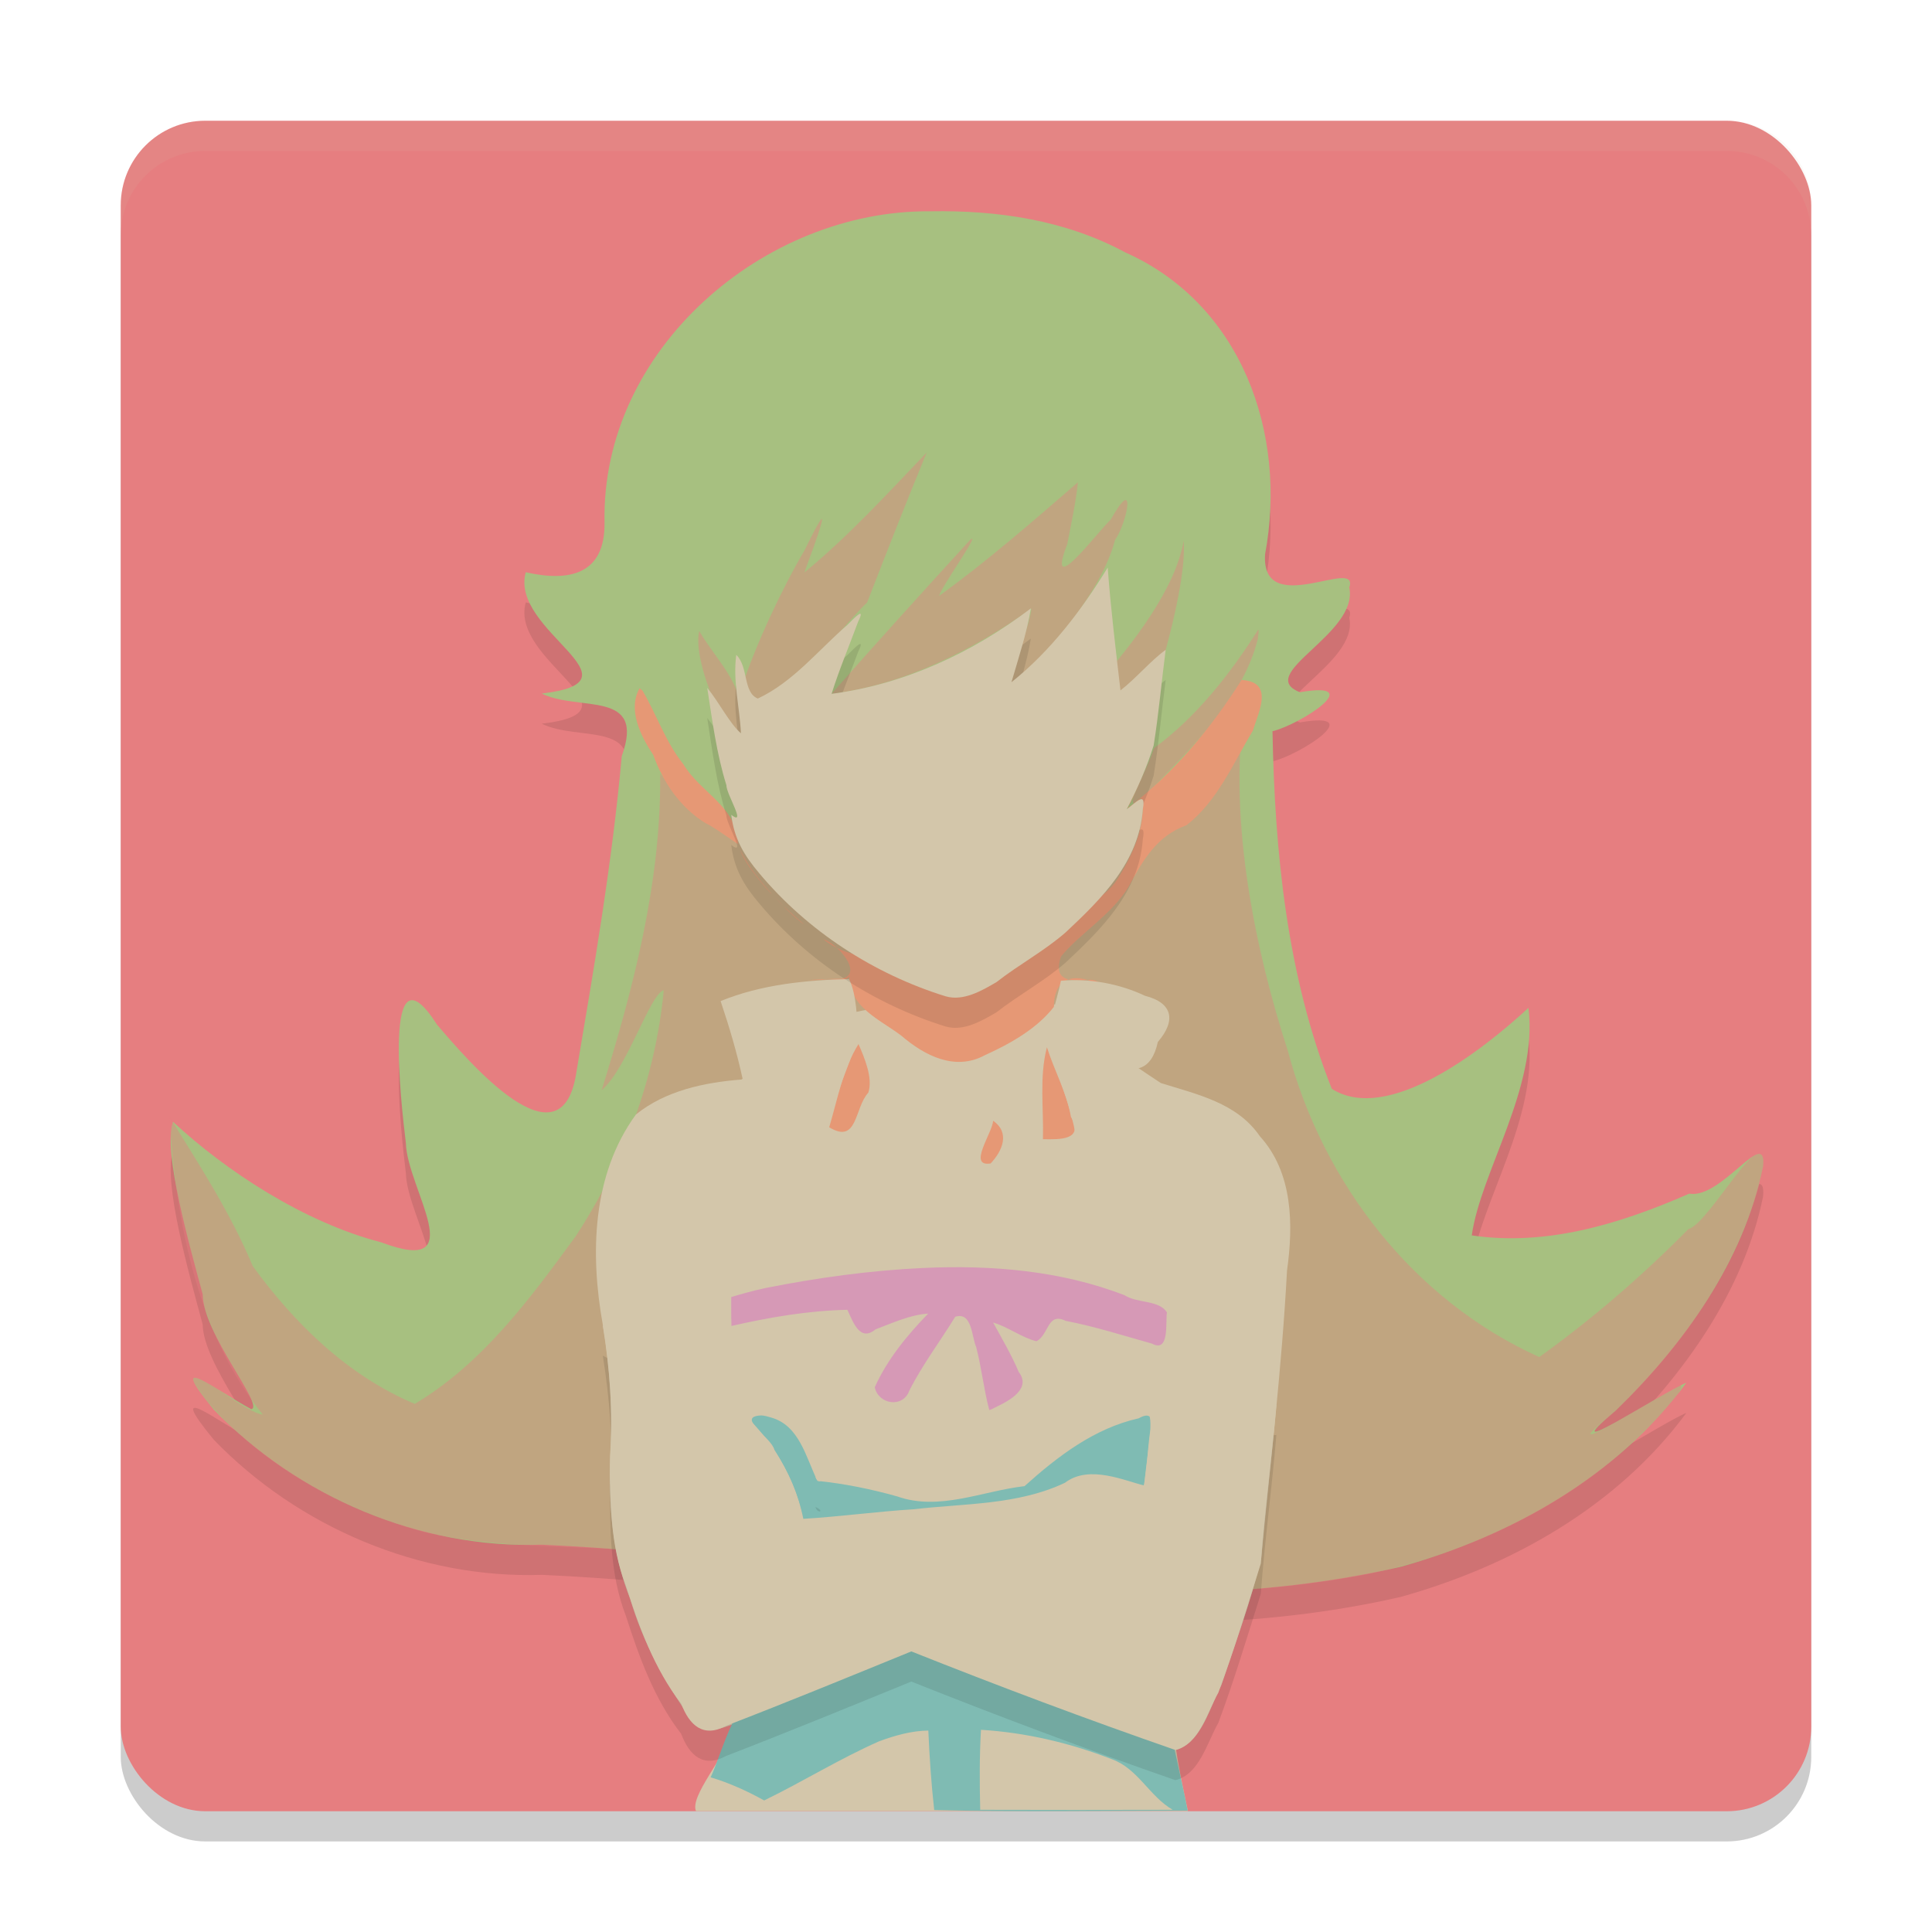 <svg xmlns="http://www.w3.org/2000/svg" width="64" height="64" version="1">
 <rect style="opacity:0.2" width="56" height="56" x="4" y="5" rx="2.8" ry="2.8"/>
 <rect style="fill:#e67e80" width="56" height="56" x="4" y="4" rx="2.8" ry="2.8"/>
 <path style="opacity:0.1" d="M 30.818,7.999 C 25.309,7.95 19.908,12.579 20.026,18.302 c 0.025,1.734 -1.171,1.98 -2.61,1.653 -0.546,1.959 4.041,3.606 0.53,4.019 1.244,0.612 3.454,-0.147 2.65,2.075 -0.315,3.509 -0.917,7.004 -1.505,10.482 -0.496,3.253 -3.593,-0.396 -4.612,-1.587 -1.823,-2.853 -1.193,2.618 -1.034,3.917 0.032,1.505 2.23,4.44 -0.816,3.292 -2.571,-0.666 -5.154,-2.373 -6.899,-3.994 -0.341,0.981 0.552,4.111 0.984,5.713 0.014,1.321 2.064,3.707 1.61,3.807 -1.122,-0.589 -2.918,-2.024 -1.242,0.013 2.791,2.892 6.827,4.612 10.866,4.477 9.456,0.418 19.042,2.887 28.449,0.732 3.663,-1.021 7.176,-2.995 9.466,-6.096 -0.754,0.294 -4.583,2.813 -2.345,0.924 2.265,-2.191 4.251,-4.969 4.886,-8.092 0.125,-1.365 -1.377,1.095 -2.446,0.903 -2.259,0.99 -4.714,1.752 -7.204,1.383 0.298,-2.114 2.202,-4.902 1.879,-7.538 -1.552,1.434 -4.668,3.854 -6.515,2.683 -1.489,-3.746 -1.892,-7.854 -1.965,-11.845 0.932,-0.225 3.175,-1.684 0.909,-1.292 -1.531,-0.599 1.961,-1.929 1.635,-3.469 0.351,-1.047 -2.922,1.076 -2.79,-1.096 C 42.657,15.329 41.11,11.065 37.272,9.358 35.289,8.288 33.045,7.959 30.818,7.999 Z"/>
 <path style="fill:#a7c080" d="M 30.818,6.999 C 25.309,6.95 19.908,11.579 20.026,17.303 c 0.025,1.734 -1.171,1.98 -2.61,1.653 -0.546,1.959 4.041,3.606 0.53,4.019 1.244,0.612 3.454,-0.147 2.65,2.075 -0.315,3.509 -0.917,7.004 -1.505,10.482 -0.496,3.253 -3.593,-0.396 -4.612,-1.587 -1.823,-2.853 -1.193,2.618 -1.034,3.917 0.032,1.505 2.23,4.44 -0.816,3.292 -2.571,-0.666 -5.154,-2.373 -6.899,-3.994 -0.341,0.981 0.552,4.111 0.984,5.713 0.014,1.321 2.064,3.707 1.61,3.807 -1.122,-0.589 -2.918,-2.024 -1.242,0.013 2.791,2.892 6.827,4.612 10.866,4.477 9.456,0.418 19.042,2.887 28.449,0.732 3.663,-1.021 7.176,-2.995 9.466,-6.096 -0.754,0.294 -4.583,2.813 -2.345,0.924 2.265,-2.191 4.251,-4.969 4.886,-8.092 0.125,-1.365 -1.377,1.095 -2.446,0.903 -2.259,0.99 -4.714,1.752 -7.204,1.383 0.298,-2.114 2.202,-4.902 1.879,-7.538 -1.552,1.434 -4.668,3.854 -6.515,2.683 C 42.629,32.322 42.226,28.214 42.153,24.223 43.084,23.997 45.327,22.539 43.062,22.931 41.531,22.332 45.023,21.002 44.697,19.461 45.049,18.415 41.775,20.537 41.907,18.366 42.657,14.33 41.11,10.065 37.272,8.359 35.289,7.289 33.045,6.96 30.818,6.999 Z"/>
 <path style="opacity:0.4;fill:#e67e80" d="m 30.699,14.988 c -1.3,1.362 -2.605,2.788 -4.054,3.977 0.372,-1.012 1.103,-2.984 0.013,-0.748 -0.78,1.329 -1.631,3.16 -2.098,4.582 0.809,1.44 3.248,-2.003 4.164,-2.839 0.647,-1.668 1.296,-3.326 1.975,-4.972 z m 5.009,0.988 c -1.493,1.293 -3.017,2.622 -4.599,3.764 0.051,-0.268 1.456,-2.236 1.015,-1.841 -1.533,1.676 -3.077,3.38 -4.578,5.084 2.404,-0.289 4.743,-1.481 6.623,-2.826 -0.135,1.076 -1.615,3.995 0.029,1.965 1.024,-1.097 2.362,-2.781 2.739,-4.237 0.401,-0.563 0.731,-2.234 -0.147,-0.665 -0.362,0.312 -2.185,2.759 -1.435,0.801 0.132,-0.678 0.28,-1.358 0.353,-2.045 z m 3.503,1.933 c -0.273,1.609 -1.727,3.464 -2.795,4.675 -0.11,1.282 2.091,-0.33 2.199,-1.057 0.258,-0.944 0.67,-2.644 0.596,-3.617 z m 2.472,2.944 c -0.926,1.468 -2.069,2.919 -3.454,3.929 -0.284,0.914 -1.435,2.739 -0.002,1.269 1.362,-1.426 2.957,-2.931 3.445,-4.904 -0.005,-0.087 0.044,-0.215 0.011,-0.294 z m -18.521,0.052 c -0.251,1.063 1.076,3.928 1.382,3.386 C 24.79,22.76 23.823,22.022 23.163,20.905 Z m 18.034,2.742 c -0.732,2.298 -5.978,4.443 -6.989,6.426 -1.882,1.608 0.57,3.327 -2.166,3.688 -2.827,0.128 -3.118,-2.164 -4.95,-3.632 -1.296,-1.843 -3.825,-2.788 -5.222,-4.504 0.038,3.586 -0.887,7.102 -1.938,10.487 0.841,-0.708 1.596,-3.183 2.057,-3.311 -0.276,2.935 -1.353,5.762 -2.913,8.145 -1.514,2.074 -3.09,4.222 -5.335,5.56 C 11.515,45.566 9.771,43.859 8.372,41.941 7.641,40.173 6.492,38.412 5.608,36.986 c 0.221,3.555 0.963,7.237 3.098,9.875 -0.793,-0.098 -3.5,-2.62 -1.839,-0.445 1.836,2.146 4.474,3.593 7.186,4.337 2.928,0.677 5.982,0.346 8.946,0.812 7.392,0.673 14.908,1.995 22.295,0.585 3.272,-0.686 6.703,-2.241 9.143,-4.719 0.734,-0.677 2.235,-2.383 0.338,-1.038 -0.539,0.285 -3.318,2.02 -1.451,0.511 2.36,-2.167 4.308,-4.984 5.076,-8.115 0.213,-2.017 -1.782,1.777 -2.467,1.922 -1.525,1.549 -3.177,2.974 -4.942,4.243 C 46.82,43.075 43.821,39.184 42.66,34.805 41.561,31.43 40.715,27.185 41.198,23.647 Z"/>
 <path style="fill:#d3c6aa" d="m 24.555,35.762 c -1.225,0.095 -2.516,0.369 -3.49,1.158 -1.455,1.997 -1.519,4.615 -1.097,6.961 0.269,1.552 0.326,3.122 0.236,4.692 -0.026,1.494 0.113,2.994 0.671,4.392 0.42,1.424 1.126,2.726 1.979,3.933 0.618,1.025 2.031,-0.241 2.934,-0.407 1.471,-0.585 2.937,-1.186 4.403,-1.784 2.893,1.152 5.808,2.246 8.75,3.267 0.866,-0.257 1.129,-1.413 1.518,-2.152 0.463,-1.396 0.99,-2.791 1.322,-4.218 0.304,-3.17 0.684,-6.333 0.853,-9.514 0.213,-1.521 0.198,-3.243 -0.899,-4.45 -0.762,-1.113 -2.088,-1.387 -3.281,-1.763 -1.216,-0.801 -2.437,-1.639 -3.521,-2.612 -0.482,0.876 -1.959,0.289 -2.788,0.365 -1.667,-0.17 -3.608,-0.633 -5.049,0.499 -0.847,0.545 -1.693,1.09 -2.54,1.635 z m 0.661,11.126 c 1.448,-0.084 1.236,1.952 2.223,2.215 1.482,0.081 2.892,0.947 4.391,0.54 1.055,-0.262 2.245,-0.212 2.97,-1.143 0.965,-0.782 2.099,-1.412 3.338,-1.594 -0.167,0.674 0.041,2.104 -0.41,2.338 -0.933,-0.688 -2.105,-0.372 -3.043,0.118 -2.146,0.626 -4.422,0.557 -6.629,0.826 -0.854,0.16 -1.708,0.338 -1.716,-0.786 -0.326,-0.902 -0.857,-1.724 -1.525,-2.41 0.126,-0.057 0.265,-0.079 0.399,-0.104 z"/>
 <path style="fill:#e69875" d="m 41.129,22.523 c -1.014,1.61 -2.262,3.094 -3.776,4.254 0.231,-0.43 0.734,-1.575 0.259,-0.543 -0.291,0.485 -0.353,0.743 0.175,0.209 0.245,0.797 -0.299,1.954 -0.791,2.712 C 36.188,30.36 34.247,30.257 33,31 c -0.792,0.554 -0.962,1.427 -2,1 -1.366,-0.456 -2.598,0.01 -3.728,-0.888 0.462,0.136 1.352,1.138 0.61,1.313 -0.528,-0.009 -1.694,0.076 -0.623,0.031 0.267,-0.074 0.725,0.107 0.868,-0.105 0.031,1.031 0.995,1.402 1.732,1.958 0.763,0.656 1.775,1.182 2.762,0.648 0.844,-0.383 1.716,-0.871 2.29,-1.602 -6e-4,-0.729 0.386,-1.107 1.122,-0.892 -0.645,0.049 -1.147,0.005 -0.888,-0.775 0.628,-0.772 1.681,-1.381 2.24,-2.315 0.485,-0.887 0.931,-1.679 1.921,-2.038 1.027,-0.799 1.542,-2.046 2.197,-3.131 0.188,-0.624 0.718,-1.616 -0.375,-1.68 z m -5.096,9.939 c 0.585,0.292 0.385,-0.047 0,0 z M 21.188,22.798 c -0.407,0.704 0.039,1.594 0.453,2.213 0.319,0.897 0.903,1.752 1.734,2.259 0.324,0.14 1.254,0.857 1.068,0.663 -0.02,-1.209 -1.247,-1.676 -1.807,-2.62 -0.587,-0.731 -0.881,-1.633 -1.349,-2.431 z m 3.336,5.359 c 0.142,0.491 1.042,1.501 1.038,1.45 -0.4,-0.439 -0.779,-0.914 -1.038,-1.45 z m 1.151,1.569 c 0.253,0.277 0.404,0.402 0,0 z m 0.293,0.295 c 0.258,0.323 1.088,0.944 0.364,0.338 -0.124,-0.11 -0.245,-0.223 -0.364,-0.338 z m 2.47,4.566 c -0.52,0.835 -0.691,1.825 -0.97,2.755 0.951,0.579 0.832,-0.649 1.296,-1.146 0.16,-0.485 -0.125,-1.148 -0.325,-1.609 z m 6.243,0.104 c -0.259,0.992 -0.104,2.032 -0.132,3.046 0.571,0.01 1.365,0.035 0.927,-0.74 -0.141,-0.81 -0.552,-1.53 -0.795,-2.306 z m -1.782,2.436 c -0.028,0.413 -0.857,1.537 -0.083,1.414 0.393,-0.418 0.651,-1.019 0.083,-1.414 z"/>
 <path style="fill:#d3c6aa" d="m 28.128,32.433 c -1.44,0.035 -2.907,0.179 -4.257,0.729 0.286,0.848 0.542,1.708 0.731,2.584 0.961,-0.45 1.901,-0.944 2.86,-1.397 -0.603,1.198 -1.515,2.238 -1.939,3.534 -0.53,1.369 -1.293,2.702 -1.245,4.219 -0.121,1.513 0.138,3.025 0.209,4.538 0.421,3.56 0.636,7.238 -0.246,10.746 -0.221,0.828 -1.398,2.11 -1.185,2.61 5.432,0 10.863,0 16.295,0 -0.24,-1.135 -0.492,-2.268 -0.521,-3.432 -0.254,-3.23 -0.508,-6.459 -0.761,-9.689 0.271,-0.686 0.325,-1.684 0.386,-2.432 0.08,-1.095 0.488,-2.218 0.006,-3.279 -0.505,-1.613 -1.015,-3.223 -1.762,-4.745 -0.203,-0.475 -1.05,-2.003 0.085,-1.294 0.776,0.505 1.368,0.343 1.571,-0.609 0.603,-0.698 0.506,-1.292 -0.425,-1.529 -0.863,-0.407 -1.836,-0.581 -2.787,-0.498 -0.145,0.724 -0.444,1.46 -0.427,2.198 0.415,1.141 0.885,2.273 0.998,3.497 0.275,1.44 0.453,3.061 0.49,4.424 0.009,0.579 0.137,1.285 -0.679,0.651 -2.578,-0.739 -5.367,-0.738 -7.97,-0.117 -0.718,0.6 -0.847,-0.232 -0.736,-0.742 -0.002,-1.772 0.375,-3.523 0.677,-5.262 0.198,-0.965 0.654,-1.9 0.939,-2.795 -0.055,-0.626 -0.051,-1.38 -0.307,-1.907 z"/>
 <path style="fill:#7fbbb3" d="m 25.216,46.888 c -0.866,0.039 0.339,0.724 0.438,1.142 0.444,0.7 0.81,1.491 0.937,2.305 -0.783,2.265 -1.566,4.529 -2.348,6.794 -0.237,0.471 -0.53,1.397 -0.703,1.747 0.619,0.184 1.21,0.454 1.775,0.766 1.283,-0.626 2.501,-1.382 3.806,-1.959 0.522,-0.192 1.075,-0.35 1.631,-0.356 0.039,0.879 0.097,1.758 0.195,2.633 2.797,0.074 5.598,0.021 8.397,0.021 -0.133,-0.67 -0.285,-1.349 -0.43,-2.009 0.033,-0.209 -0.057,-0.526 -0.071,-0.777 -0.325,-2.632 -0.649,-5.265 -0.974,-7.897 0.124,-0.534 0.142,-1.217 0.221,-1.809 0.091,-0.374 0.125,-0.783 -0.373,-0.504 -1.466,0.327 -2.687,1.264 -3.779,2.246 -1.397,0.158 -2.816,0.835 -4.219,0.339 -0.864,-0.243 -1.746,-0.422 -2.64,-0.514 -0.382,-0.769 -0.592,-1.843 -1.55,-2.103 -0.103,-0.031 -0.207,-0.061 -0.315,-0.066 z m 7.28,10.414 c 1.484,0.09 2.958,0.436 4.341,0.976 0.862,0.313 1.24,1.23 2.011,1.674 -2.126,0.006 -4.251,0.006 -6.377,0 -0.022,-0.883 -0.026,-1.768 0.025,-2.65 z"/>
 <path style="fill:#d699b6" d="m 33.036,46.588 c 0.425,-0.202 1.132,-0.599 0.71,-1.142 -0.24,-0.567 -0.555,-1.102 -0.848,-1.636 0.498,0.146 0.96,0.507 1.438,0.621 0.419,-0.223 0.354,-0.976 0.966,-0.676 0.966,0.185 1.907,0.488 2.855,0.753 0.593,0.318 0.446,-0.691 0.499,-1.035 -0.269,-0.417 -0.983,-0.294 -1.402,-0.566 -2.115,-0.82 -4.42,-1.007 -6.669,-0.904 -1.764,0.081 -3.519,0.325 -5.25,0.669 -0.374,0.083 -0.745,0.183 -1.112,0.294 0.002,0.319 -0.006,0.639 0.008,0.958 1.257,-0.287 2.544,-0.508 3.839,-0.535 0.187,0.389 0.408,1.083 0.936,0.646 0.565,-0.21 1.136,-0.481 1.741,-0.52 -0.701,0.721 -1.353,1.516 -1.77,2.439 0.123,0.573 0.936,0.702 1.147,0.109 0.434,-0.858 1.018,-1.626 1.519,-2.444 0.562,-0.173 0.539,0.653 0.694,1.002 0.179,0.687 0.254,1.412 0.434,2.089 0.095,-0.024 0.178,-0.083 0.267,-0.122 z"/>
 <path style="opacity:0.1" d="m 19.968,44.907 c 0.231,1.432 0.345,2.878 0.239,4.327 0.003,1.442 -0.006,2.923 0.524,4.288 0.443,1.374 0.941,2.759 1.834,3.914 0.271,0.715 0.732,1.146 1.496,0.729 2.054,-0.792 4.09,-1.63 6.128,-2.461 2.893,1.152 5.808,2.246 8.75,3.267 0.798,-0.203 1.044,-1.241 1.42,-1.9 0.526,-1.406 0.956,-2.85 1.408,-4.279 0.126,-1.756 0.37,-3.501 0.514,-5.255 -1.405,0.112 -2.809,0.224 -4.214,0.336 0.145,0.334 -0.123,1.647 -0.159,2.334 -0.603,-0.131 -1.817,-0.712 -2.629,-0.09 -1.562,0.742 -3.34,0.683 -5.022,0.879 -1.217,0.076 -2.436,0.244 -3.646,0.316 -0.328,-1.607 -1.302,-3.01 -2.585,-4.008 -1.096,-1.072 -2.601,-1.522 -3.889,-2.306 z m 7.043,5.014 c 0.08,0.253 0.33,0.133 0,0 z"/>
 <path style="fill:#d3c6aa" d="m 19.968,43.908 c 0.231,1.432 0.345,2.878 0.239,4.327 0.003,1.442 -0.006,2.923 0.524,4.288 0.443,1.374 0.941,2.759 1.834,3.914 0.271,0.715 0.732,1.146 1.496,0.729 2.054,-0.792 4.09,-1.63 6.128,-2.461 2.893,1.152 5.808,2.246 8.75,3.267 0.798,-0.203 1.044,-1.241 1.42,-1.9 0.526,-1.406 0.956,-2.85 1.408,-4.279 0.126,-1.756 0.37,-3.501 0.514,-5.255 -1.405,0.112 -2.809,0.224 -4.214,0.336 0.145,0.334 -0.123,1.647 -0.159,2.334 -0.603,-0.131 -1.817,-0.712 -2.629,-0.09 -1.562,0.742 -3.34,0.683 -5.022,0.879 -1.217,0.076 -2.436,0.244 -3.646,0.316 -0.328,-1.607 -1.302,-3.01 -2.585,-4.008 -1.096,-1.072 -2.601,-1.522 -3.889,-2.306 z m 7.043,5.014 c 0.08,0.253 0.33,0.133 0,0 z"/>
 <path style="opacity:0.1" d="M 31.328,34.005 C 28.946,33.265 26.762,31.849 25.158,29.936 24.642,29.326 24.32,28.785 24.224,27.993 c 0.526,0.399 -0.168,-0.692 -0.161,-0.982 -0.327,-1.048 -0.467,-2.143 -0.635,-3.225 0.375,0.45 0.746,1.19 1.117,1.505 -0.043,-0.865 -0.273,-1.733 -0.155,-2.598 0.409,0.395 0.219,1.249 0.714,1.447 1.179,-0.552 2.007,-1.611 2.975,-2.447 0.212,-0.21 0.613,-0.637 0.348,-0.1 -0.293,0.797 -0.626,1.582 -0.88,2.391 2.408,-0.31 4.681,-1.366 6.602,-2.831 -0.138,0.833 -0.409,1.637 -0.643,2.446 1.3,-1.038 2.322,-2.386 3.188,-3.797 0.1,1.359 0.267,2.715 0.423,4.069 0.519,-0.404 1.004,-0.988 1.498,-1.345 -0.139,1.054 -0.23,2.121 -0.399,3.169 -0.227,0.732 -0.538,1.433 -0.892,2.111 0.273,-0.186 0.657,-0.641 0.533,-7.4e-5 -0.124,1.733 -1.336,2.939 -2.551,4.076 -0.71,0.621 -1.551,1.069 -2.294,1.65 -0.488,0.288 -1.102,0.642 -1.684,0.473 z"/>
 <path style="fill:#d3c6aa" d="M 31.328,33.005 C 28.946,32.266 26.762,30.85 25.158,28.936 24.642,28.327 24.32,27.785 24.224,26.993 c 0.526,0.399 -0.168,-0.692 -0.161,-0.982 -0.327,-1.048 -0.467,-2.143 -0.635,-3.225 0.375,0.45 0.746,1.19 1.117,1.505 -0.043,-0.865 -0.273,-1.733 -0.155,-2.598 0.409,0.395 0.219,1.249 0.714,1.447 1.179,-0.552 2.007,-1.611 2.975,-2.447 0.212,-0.21 0.613,-0.637 0.348,-0.1 -0.293,0.797 -0.626,1.582 -0.88,2.391 2.408,-0.31 4.681,-1.366 6.602,-2.831 -0.138,0.833 -0.409,1.637 -0.643,2.446 1.3,-1.038 2.322,-2.386 3.188,-3.797 0.1,1.359 0.267,2.715 0.423,4.069 0.519,-0.404 1.004,-0.988 1.498,-1.345 -0.139,1.054 -0.23,2.121 -0.399,3.169 -0.227,0.732 -0.538,1.433 -0.892,2.111 0.273,-0.186 0.657,-0.641 0.533,-7.4e-5 -0.124,1.733 -1.336,2.939 -2.551,4.076 -0.71,0.621 -1.551,1.069 -2.294,1.65 -0.488,0.288 -1.102,0.642 -1.684,0.473 z"/>
 <path style="opacity:0.1;fill:#d3c6aa" d="M 6.801 4 C 5.25 4 4 5.25 4 6.801 L 4 7.801 C 4 6.25 5.25 5 6.801 5 L 57.199 5 C 58.75 5 60 6.25 60 7.801 L 60 6.801 C 60 5.25 58.75 4 57.199 4 L 6.801 4 z"/>
</svg>
